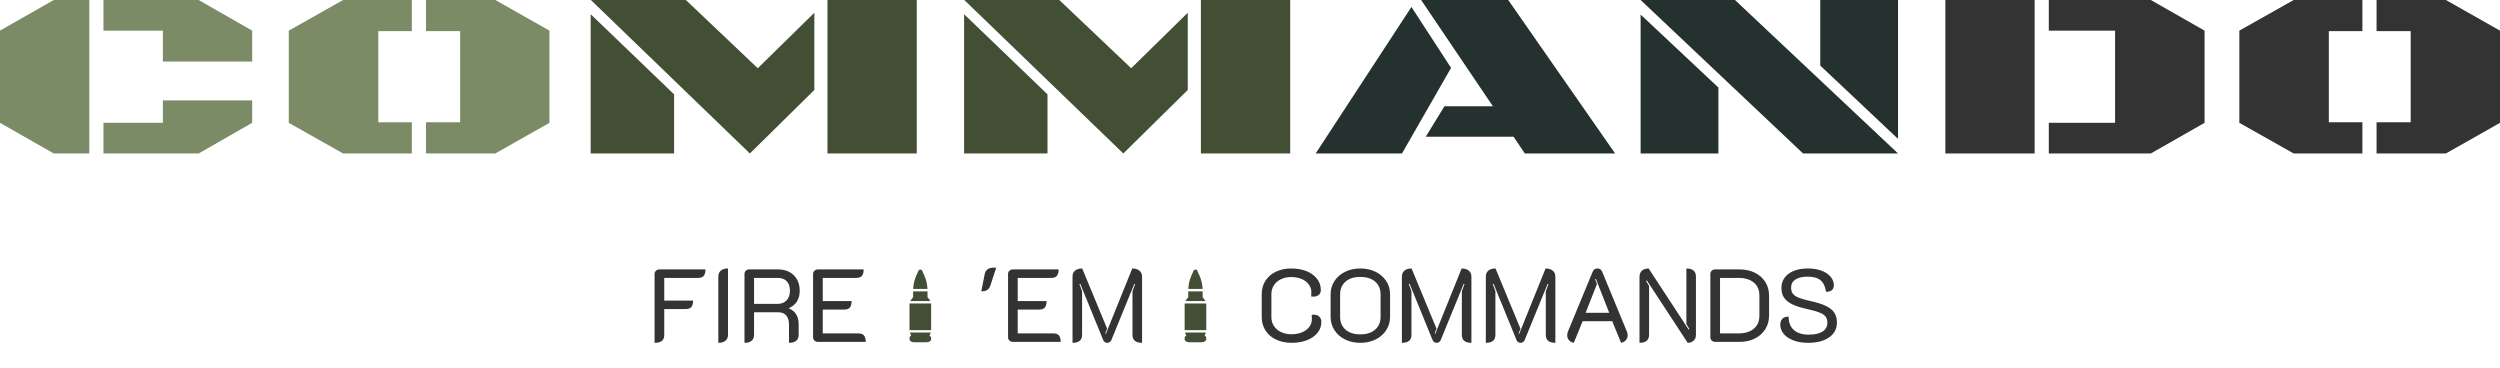 <?xml version="1.0" encoding="utf-8"?>
<svg viewBox="-23.051 107.435 675.556 99.321" width="675.556px" height="99.321px" xmlns="http://www.w3.org/2000/svg">
  <g transform="matrix(1, 0, 0, 1, -0, 0)">
    <path d="M 1.08 107.435 L 1.08 148.905 L -8.53 148.905 L -23.051 140.625 L -23.051 115.715 L -8.53 107.435 L 1.08 107.435 Z M 20.965 115.715 L 4.907 115.715 L 4.907 107.435 L 30.628 107.435 L 45.096 115.715 L 45.096 124.065 L 20.965 124.065 L 20.965 115.715 Z M 30.628 148.905 L 4.907 148.905 L 4.907 140.625 L 20.965 140.625 L 20.965 134.565 L 45.096 134.565 L 45.096 140.625 L 30.628 148.905 Z M 79.168 115.845 L 79.168 140.465 L 88.237 140.465 L 88.237 148.905 L 69.662 148.905 L 54.984 140.625 L 54.984 115.715 L 69.662 107.435 L 88.237 107.435 L 88.237 115.845 L 79.168 115.845 Z M 101.289 140.465 L 101.289 115.845 L 92.063 115.845 L 92.063 107.435 L 110.795 107.435 L 125.421 115.715 L 125.421 140.625 L 110.795 148.905 L 92.063 148.905 L 92.063 140.465 L 101.289 140.465 Z" style="fill: rgb(122, 139, 101); white-space: pre;"/>
    <path d="M 179.583 148.905 L 136.616 107.435 L 162.285 107.435 L 181.715 125.875 L 197.005 110.875 L 197.005 131.745 L 179.583 148.905 Z M 224.683 148.905 L 200.552 148.905 L 200.552 107.435 L 224.683 107.435 L 224.683 148.905 Z M 159.104 148.905 L 136.563 148.905 L 136.563 111.275 L 159.104 132.935 L 159.104 148.905 Z M 280.49 148.905 L 237.522 107.435 L 263.191 107.435 L 282.622 125.875 L 297.911 110.875 L 297.911 131.745 L 280.49 148.905 Z M 325.589 148.905 L 301.458 148.905 L 301.458 107.435 L 325.589 107.435 L 325.589 148.905 Z M 260.011 148.905 L 237.47 148.905 L 237.47 111.275 L 260.011 132.935 L 260.011 148.905 Z" style="fill: rgb(66, 79, 53); white-space: pre;"/>
    <path d="M 388.998 148.905 L 385.94 144.375 L 362.228 144.375 L 367.261 136.155 L 380.366 136.155 L 360.97 107.435 L 384.507 107.435 L 413.391 148.905 L 388.998 148.905 Z M 369.06 125.775 L 355.798 148.905 L 332.471 148.905 L 358.349 109.315 L 369.06 125.775 Z M 445.775 107.435 L 489.843 148.905 L 464.174 148.905 L 420.281 107.435 L 445.775 107.435 Z M 441.301 148.905 L 420.281 148.905 L 420.281 111.375 L 441.301 131.095 L 441.301 148.905 Z M 468.822 107.435 L 489.843 107.435 L 489.843 144.965 L 468.822 125.155 L 468.822 107.435 Z" style="fill: rgb(37, 49, 47); white-space: pre;"/>
    <path d="M 558.155 148.905 L 530.581 148.905 L 530.581 140.625 L 548.492 140.625 L 548.492 115.715 L 530.581 115.715 L 530.581 107.435 L 558.155 107.435 L 572.675 115.715 L 572.675 140.625 L 558.155 148.905 Z M 502.623 148.905 L 502.623 107.435 L 526.754 107.435 L 526.754 148.905 L 502.623 148.905 Z M 606.252 115.845 L 606.252 140.465 L 615.321 140.465 L 615.321 148.905 L 596.747 148.905 L 582.069 140.625 L 582.069 115.715 L 596.747 107.435 L 615.321 107.435 L 615.321 115.845 L 606.252 115.845 Z M 628.374 140.465 L 628.374 115.845 L 619.148 115.845 L 619.148 107.435 L 637.88 107.435 L 652.505 115.715 L 652.505 140.625 L 637.88 148.905 L 619.148 148.905 L 619.148 140.465 L 628.374 140.465 Z" style="fill: rgb(51, 51, 51); white-space: pre;"/>
  </g>
  <g transform="matrix(0.058, 0, 0, 0.039, 211.036, 180.278)" style="">
    <g>
      <g>
        <g>
          <path d="M 165.243 200.151 L 165.243 181.531 C 165.243 181.178 165.373 180.884 165.633 180.651 C 165.893 180.418 166.21 180.301 166.583 180.301 L 179.073 180.301 C 179.073 181.088 178.916 181.668 178.603 182.041 C 178.283 182.414 177.796 182.601 177.143 182.601 L 167.873 182.601 L 167.873 188.731 L 175.713 188.731 C 175.713 189.511 175.556 190.088 175.243 190.461 C 174.923 190.834 174.436 191.021 173.783 191.021 L 167.873 191.021 L 167.873 198.021 C 167.873 198.754 167.66 199.291 167.233 199.631 C 166.8 199.978 166.136 200.151 165.243 200.151 ZM 182.573 200.151 L 182.573 182.231 C 182.573 181.544 182.803 181.008 183.263 180.621 C 183.717 180.241 184.363 180.051 185.203 180.051 L 185.203 197.971 C 185.203 198.658 184.977 199.194 184.523 199.581 C 184.063 199.961 183.413 200.151 182.573 200.151 ZM 189.685 200.151 L 189.685 181.531 C 189.685 181.178 189.811 180.884 190.065 180.651 C 190.318 180.418 190.638 180.301 191.025 180.301 L 198.755 180.301 C 200.568 180.301 202.011 180.828 203.085 181.881 C 204.158 182.934 204.695 184.341 204.695 186.101 C 204.695 188.301 203.731 189.858 201.805 190.771 L 201.805 190.861 C 202.645 191.214 203.291 191.751 203.745 192.471 C 204.191 193.184 204.415 194.054 204.415 195.081 L 204.415 197.971 C 204.415 198.678 204.191 199.218 203.745 199.591 C 203.291 199.964 202.638 200.151 201.785 200.151 L 201.785 195.251 C 201.785 194.151 201.535 193.318 201.035 192.751 C 200.541 192.178 199.811 191.891 198.845 191.891 L 192.285 191.891 L 192.285 197.971 C 192.285 198.678 192.068 199.218 191.635 199.591 C 191.195 199.964 190.545 200.151 189.685 200.151 Z M 192.285 189.621 L 198.675 189.621 C 199.701 189.621 200.518 189.304 201.125 188.671 C 201.731 188.038 202.035 187.171 202.035 186.071 C 202.035 184.951 201.745 184.091 201.165 183.491 C 200.585 182.898 199.755 182.601 198.675 182.601 L 192.285 182.601 L 192.285 189.621 ZM 208.331 198.671 L 208.331 181.531 C 208.331 181.178 208.461 180.884 208.721 180.651 C 208.981 180.418 209.298 180.301 209.671 180.301 L 222.081 180.301 C 222.081 181.088 221.921 181.668 221.601 182.041 C 221.288 182.414 220.794 182.601 220.121 182.601 L 210.961 182.601 L 210.961 188.871 L 218.801 188.871 C 218.801 189.651 218.644 190.228 218.331 190.601 C 218.011 190.974 217.524 191.161 216.871 191.161 L 210.961 191.161 L 210.961 197.601 L 220.711 197.601 C 221.364 197.601 221.848 197.788 222.161 198.161 C 222.481 198.534 222.641 199.114 222.641 199.901 L 209.671 199.901 C 209.298 199.901 208.981 199.784 208.721 199.551 C 208.461 199.318 208.331 199.024 208.331 198.671 ZM 254.051 186.211 L 255.001 181.501 C 255.134 180.941 255.404 180.521 255.811 180.241 C 256.224 179.961 256.804 179.821 257.551 179.821 C 257.791 179.821 257.977 179.831 258.111 179.851 L 256.541 184.611 C 256.187 185.751 255.357 186.284 254.051 186.211 ZM 261.33 198.671 L 261.33 181.531 C 261.33 181.178 261.46 180.884 261.72 180.651 C 261.98 180.418 262.297 180.301 262.67 180.301 L 275.08 180.301 C 275.08 181.088 274.92 181.668 274.6 182.041 C 274.287 182.414 273.793 182.601 273.12 182.601 L 263.96 182.601 L 263.96 188.871 L 271.8 188.871 C 271.8 189.651 271.643 190.228 271.33 190.601 C 271.01 190.974 270.523 191.161 269.87 191.161 L 263.96 191.161 L 263.96 197.601 L 273.71 197.601 C 274.363 197.601 274.847 197.788 275.16 198.161 C 275.48 198.534 275.64 199.114 275.64 199.901 L 262.67 199.901 C 262.297 199.901 261.98 199.784 261.72 199.551 C 261.46 199.318 261.33 199.024 261.33 198.671 ZM 278.856 200.151 L 278.856 182.231 C 278.856 181.544 279.09 181.008 279.556 180.621 C 280.023 180.241 280.666 180.051 281.486 180.051 L 288.266 196.321 L 287.736 197.631 L 287.926 197.721 L 295.096 180.051 C 295.916 180.051 296.566 180.248 297.046 180.641 C 297.52 181.028 297.756 181.568 297.756 182.261 L 297.756 200.151 C 296.023 200.151 295.156 199.434 295.156 198.001 L 295.156 186.211 L 295.876 184.281 L 295.656 184.221 L 289.416 199.401 C 289.323 199.621 289.173 199.801 288.966 199.941 C 288.76 200.081 288.543 200.151 288.316 200.151 C 288.076 200.151 287.853 200.088 287.646 199.961 C 287.44 199.828 287.29 199.641 287.196 199.401 L 280.956 184.191 L 280.736 184.281 L 281.456 186.181 L 281.456 198.001 C 281.456 198.708 281.24 199.244 280.806 199.611 C 280.366 199.971 279.716 200.151 278.856 200.151 ZM 338.378 200.151 C 336.811 200.151 335.411 199.858 334.178 199.271 C 332.944 198.684 331.988 197.864 331.308 196.811 C 330.628 195.751 330.288 194.551 330.288 193.211 L 330.288 186.941 C 330.288 185.594 330.628 184.398 331.308 183.351 C 331.988 182.304 332.934 181.494 334.148 180.921 C 335.361 180.341 336.754 180.051 338.328 180.051 C 339.894 180.051 341.284 180.298 342.498 180.791 C 343.711 181.284 344.658 181.971 345.338 182.851 C 346.018 183.724 346.358 184.731 346.358 185.871 C 346.358 186.431 346.171 186.871 345.798 187.191 C 345.424 187.504 344.931 187.661 344.318 187.661 C 344.184 187.661 343.988 187.644 343.728 187.611 C 343.768 187.384 343.788 187.028 343.788 186.541 C 343.788 185.741 343.558 185.024 343.098 184.391 C 342.638 183.758 341.994 183.261 341.168 182.901 C 340.334 182.548 339.388 182.371 338.328 182.371 C 337.281 182.371 336.348 182.564 335.528 182.951 C 334.701 183.331 334.061 183.871 333.608 184.571 C 333.148 185.271 332.918 186.061 332.918 186.941 L 332.918 193.211 C 332.918 194.104 333.148 194.901 333.608 195.601 C 334.061 196.301 334.704 196.848 335.538 197.241 C 336.371 197.634 337.318 197.831 338.378 197.831 C 339.464 197.831 340.428 197.654 341.268 197.301 C 342.108 196.941 342.761 196.451 343.228 195.831 C 343.694 195.204 343.928 194.481 343.928 193.661 C 343.928 193.361 343.908 193.004 343.868 192.591 C 344.128 192.558 344.314 192.541 344.428 192.541 C 345.041 192.541 345.541 192.718 345.928 193.071 C 346.308 193.424 346.498 193.901 346.498 194.501 C 346.498 195.601 346.154 196.581 345.468 197.441 C 344.774 198.294 343.818 198.961 342.598 199.441 C 341.371 199.914 339.964 200.151 338.378 200.151 ZM 357.078 200.151 C 355.531 200.151 354.148 199.848 352.928 199.241 C 351.701 198.634 350.744 197.794 350.058 196.721 C 349.364 195.648 349.018 194.458 349.018 193.151 L 349.018 186.991 C 349.018 185.684 349.364 184.504 350.058 183.451 C 350.744 182.398 351.701 181.568 352.928 180.961 C 354.148 180.354 355.531 180.051 357.078 180.051 C 358.651 180.051 360.048 180.354 361.268 180.961 C 362.488 181.568 363.444 182.398 364.138 183.451 C 364.831 184.504 365.178 185.684 365.178 186.991 L 365.178 193.151 C 365.178 194.458 364.831 195.648 364.138 196.721 C 363.444 197.794 362.484 198.634 361.258 199.241 C 360.024 199.848 358.631 200.151 357.078 200.151 Z M 357.078 197.861 C 358.818 197.861 360.171 197.431 361.138 196.571 C 362.111 195.711 362.598 194.561 362.598 193.121 L 362.598 187.051 C 362.598 185.611 362.111 184.468 361.138 183.621 C 360.171 182.768 358.818 182.341 357.078 182.341 C 355.364 182.341 354.021 182.768 353.048 183.621 C 352.081 184.468 351.598 185.611 351.598 187.051 L 351.598 193.121 C 351.598 194.561 352.081 195.711 353.048 196.571 C 354.021 197.431 355.364 197.861 357.078 197.861 ZM 368.392 200.151 L 368.392 182.231 C 368.392 181.544 368.625 181.008 369.092 180.621 C 369.559 180.241 370.202 180.051 371.022 180.051 L 377.802 196.321 L 377.272 197.631 L 377.462 197.721 L 384.632 180.051 C 385.452 180.051 386.102 180.248 386.582 180.641 C 387.055 181.028 387.292 181.568 387.292 182.261 L 387.292 200.151 C 385.559 200.151 384.692 199.434 384.692 198.001 L 384.692 186.211 L 385.412 184.281 L 385.192 184.221 L 378.952 199.401 C 378.859 199.621 378.709 199.801 378.502 199.941 C 378.295 200.081 378.079 200.151 377.852 200.151 C 377.612 200.151 377.389 200.088 377.182 199.961 C 376.975 199.828 376.825 199.641 376.732 199.401 L 370.492 184.191 L 370.272 184.281 L 370.992 186.181 L 370.992 198.001 C 370.992 198.708 370.775 199.244 370.342 199.611 C 369.902 199.971 369.252 200.151 368.392 200.151 ZM 391.21 200.151 L 391.21 182.231 C 391.21 181.544 391.443 181.008 391.91 180.621 C 392.377 180.241 393.02 180.051 393.84 180.051 L 400.62 196.321 L 400.09 197.631 L 400.28 197.721 L 407.45 180.051 C 408.27 180.051 408.92 180.248 409.4 180.641 C 409.873 181.028 410.11 181.568 410.11 182.261 L 410.11 200.151 C 408.377 200.151 407.51 199.434 407.51 198.001 L 407.51 186.211 L 408.23 184.281 L 408.01 184.221 L 401.77 199.401 C 401.677 199.621 401.527 199.801 401.32 199.941 C 401.113 200.081 400.897 200.151 400.67 200.151 C 400.43 200.151 400.207 200.088 400 199.961 C 399.793 199.828 399.643 199.641 399.55 199.401 L 393.31 184.191 L 393.09 184.281 L 393.81 186.181 L 393.81 198.001 C 393.81 198.708 393.593 199.244 393.16 199.611 C 392.72 199.971 392.07 200.151 391.21 200.151 ZM 415.118 200.151 C 414.558 200.038 414.121 199.801 413.808 199.441 C 413.488 199.074 413.328 198.631 413.328 198.111 C 413.328 197.758 413.411 197.384 413.578 196.991 L 420.268 180.891 C 420.494 180.331 420.924 180.051 421.558 180.051 C 422.158 180.051 422.578 180.331 422.818 180.891 L 429.508 196.991 C 429.681 197.384 429.768 197.758 429.768 198.111 C 429.768 198.611 429.608 199.048 429.288 199.421 C 428.968 199.794 428.528 200.038 427.968 200.151 L 425.568 194.301 L 417.528 194.301 L 415.118 200.151 Z M 418.338 192.031 L 424.748 192.031 L 421.138 182.881 L 420.918 182.961 L 421.418 184.251 L 418.338 192.031 ZM 432.982 200.151 L 432.982 182.321 C 432.982 181.608 433.202 181.051 433.642 180.651 C 434.082 180.251 434.692 180.051 435.472 180.051 L 446.342 196.571 L 446.532 196.401 L 445.722 195.061 L 445.722 180.051 C 446.582 180.051 447.232 180.238 447.672 180.611 C 448.105 180.984 448.322 181.524 448.322 182.231 L 448.322 198.081 C 448.322 198.681 448.112 199.174 447.692 199.561 C 447.272 199.954 446.735 200.151 446.082 200.151 L 434.972 183.271 L 434.772 183.441 L 435.582 184.781 L 435.582 197.971 C 435.582 198.678 435.365 199.218 434.932 199.591 C 434.492 199.964 433.842 200.151 432.982 200.151 ZM 453.584 199.901 C 453.211 199.901 452.894 199.784 452.634 199.551 C 452.374 199.318 452.244 199.024 452.244 198.671 L 452.244 181.531 C 452.244 181.178 452.371 180.884 452.624 180.651 C 452.878 180.418 453.198 180.301 453.584 180.301 L 460.144 180.301 C 461.731 180.301 463.131 180.601 464.344 181.201 C 465.558 181.794 466.504 182.628 467.184 183.701 C 467.864 184.774 468.204 186.001 468.204 187.381 L 468.204 192.761 C 468.204 194.141 467.864 195.374 467.184 196.461 C 466.504 197.541 465.551 198.384 464.324 198.991 C 463.104 199.598 461.711 199.901 460.144 199.901 L 453.584 199.901 Z M 454.874 197.601 L 459.864 197.601 C 461.651 197.601 463.051 197.178 464.064 196.331 C 465.071 195.484 465.574 194.304 465.574 192.791 L 465.574 187.361 C 465.574 185.868 465.071 184.701 464.064 183.861 C 463.051 183.021 461.651 182.601 459.864 182.601 L 454.874 182.601 L 454.874 197.601 ZM 478.842 200.151 C 477.276 200.151 475.919 199.928 474.772 199.481 C 473.619 199.034 472.746 198.438 472.152 197.691 C 471.552 196.944 471.252 196.141 471.252 195.281 C 471.252 194.574 471.439 194.028 471.812 193.641 C 472.186 193.261 472.756 193.071 473.522 193.071 C 473.522 194.658 473.999 195.864 474.952 196.691 C 475.906 197.524 477.239 197.941 478.952 197.941 C 480.599 197.941 481.859 197.664 482.732 197.111 C 483.612 196.564 484.052 195.748 484.052 194.661 C 484.052 194.008 483.889 193.471 483.562 193.051 C 483.236 192.631 482.686 192.268 481.912 191.961 C 481.132 191.654 480.016 191.341 478.562 191.021 C 476.842 190.648 475.479 190.214 474.472 189.721 C 473.466 189.228 472.729 188.628 472.262 187.921 C 471.796 187.208 471.562 186.328 471.562 185.281 C 471.562 184.241 471.856 183.324 472.442 182.531 C 473.029 181.738 473.866 181.124 474.952 180.691 C 476.032 180.264 477.292 180.051 478.732 180.051 C 480.092 180.051 481.309 180.241 482.382 180.621 C 483.456 181.008 484.296 181.551 484.902 182.251 C 485.509 182.951 485.812 183.738 485.812 184.611 C 485.812 185.151 485.639 185.578 485.292 185.891 C 484.952 186.198 484.416 186.351 483.682 186.351 C 483.482 184.931 482.986 183.894 482.192 183.241 C 481.399 182.588 480.246 182.261 478.732 182.261 C 477.272 182.261 476.152 182.518 475.372 183.031 C 474.586 183.544 474.192 184.268 474.192 185.201 C 474.192 185.854 474.339 186.391 474.632 186.811 C 474.919 187.231 475.412 187.591 476.112 187.891 C 476.812 188.191 477.796 188.481 479.062 188.761 C 480.969 189.168 482.469 189.624 483.562 190.131 C 484.656 190.631 485.442 191.248 485.922 191.981 C 486.409 192.708 486.652 193.601 486.652 194.661 C 486.652 196.361 485.942 197.701 484.522 198.681 C 483.109 199.661 481.216 200.151 478.842 200.151 Z" transform="matrix(17.139, 0, 0, 25.629, -3818.422, -4622.102)" style="fill: rgb(51, 51, 51); white-space: pre;"/>
          <polygon points="285.374 191.068 285.374 151.082 218.227 151.082 218.227 191.068 204.646 218.23 298.955 218.23" style="fill: rgb(66, 79, 53);"/>
          <rect x="201.441" y="235.015" width="100.721" height="184.656" style="fill: rgb(66, 79, 53);"/>
          <path d="M 270.558 41.682 L 259.84 5.985 C 258.774 2.434 255.509 0 251.799 0 C 248.097 0 244.824 2.434 243.758 5.984 L 233.048 41.681 C 224.017 71.788 219.283 102.911 218.536 134.294 L 285.071 134.294 C 284.323 102.912 279.589 71.789 270.558 41.682 Z" style="fill: rgb(66, 79, 53);"/>
          <path d="M 294.703 458.164 C 294.963 457.476 295.24 456.796 295.416 456.074 L 300.318 436.459 L 203.281 436.459 L 208.174 456.074 C 208.359 456.796 208.627 457.476 208.896 458.164 C 204.38 461.958 201.443 467.581 201.443 473.927 L 201.443 482.925 C 201.443 494.332 210.718 503.606 222.124 503.606 L 281.482 503.606 C 292.88 503.606 302.163 494.331 302.163 482.925 L 302.163 473.927 C 302.165 467.581 299.228 461.957 294.703 458.164 Z" style="fill: rgb(66, 79, 53);"/>
          <g transform="matrix(1, 0, 0, 1, 1281.823, 0)" style="">
            <g>
              <g>
                <polygon points="285.374,191.068 285.374,151.082 218.227,151.082 218.227,191.068 204.646,218.23 298.955,218.23 &#9;&#9;&#9;" style="fill: rgb(66, 79, 53);"/>
                <rect x="201.441" y="235.015" width="100.721" height="184.656" style="fill: rgb(66, 79, 53);"/>
                <path d="M270.558,41.682L259.84,5.985C258.774,2.434,255.509,0,251.799,0c-3.702,0-6.975,2.434-8.041,5.984l-10.71,35.697 c-9.031,30.107-13.765,61.23-14.512,92.613h66.535C284.323,102.912,279.589,71.789,270.558,41.682z" style="fill: rgb(66, 79, 53);"/>
                <path d="M294.703,458.164c0.26-0.688,0.537-1.368,0.713-2.09l4.902-19.615h-97.037l4.893,19.615 c0.185,0.722,0.453,1.402,0.722,2.09c-4.516,3.794-7.453,9.417-7.453,15.763v8.998c0,11.407,9.275,20.681,20.681,20.681h59.358 c11.398,0,20.681-9.275,20.681-20.681v-8.998C302.165,467.581,299.228,461.957,294.703,458.164z" style="fill: rgb(66, 79, 53);"/>
              </g>
            </g>
          </g>
        </g>
      </g>
    </g>
  </g>
</svg>